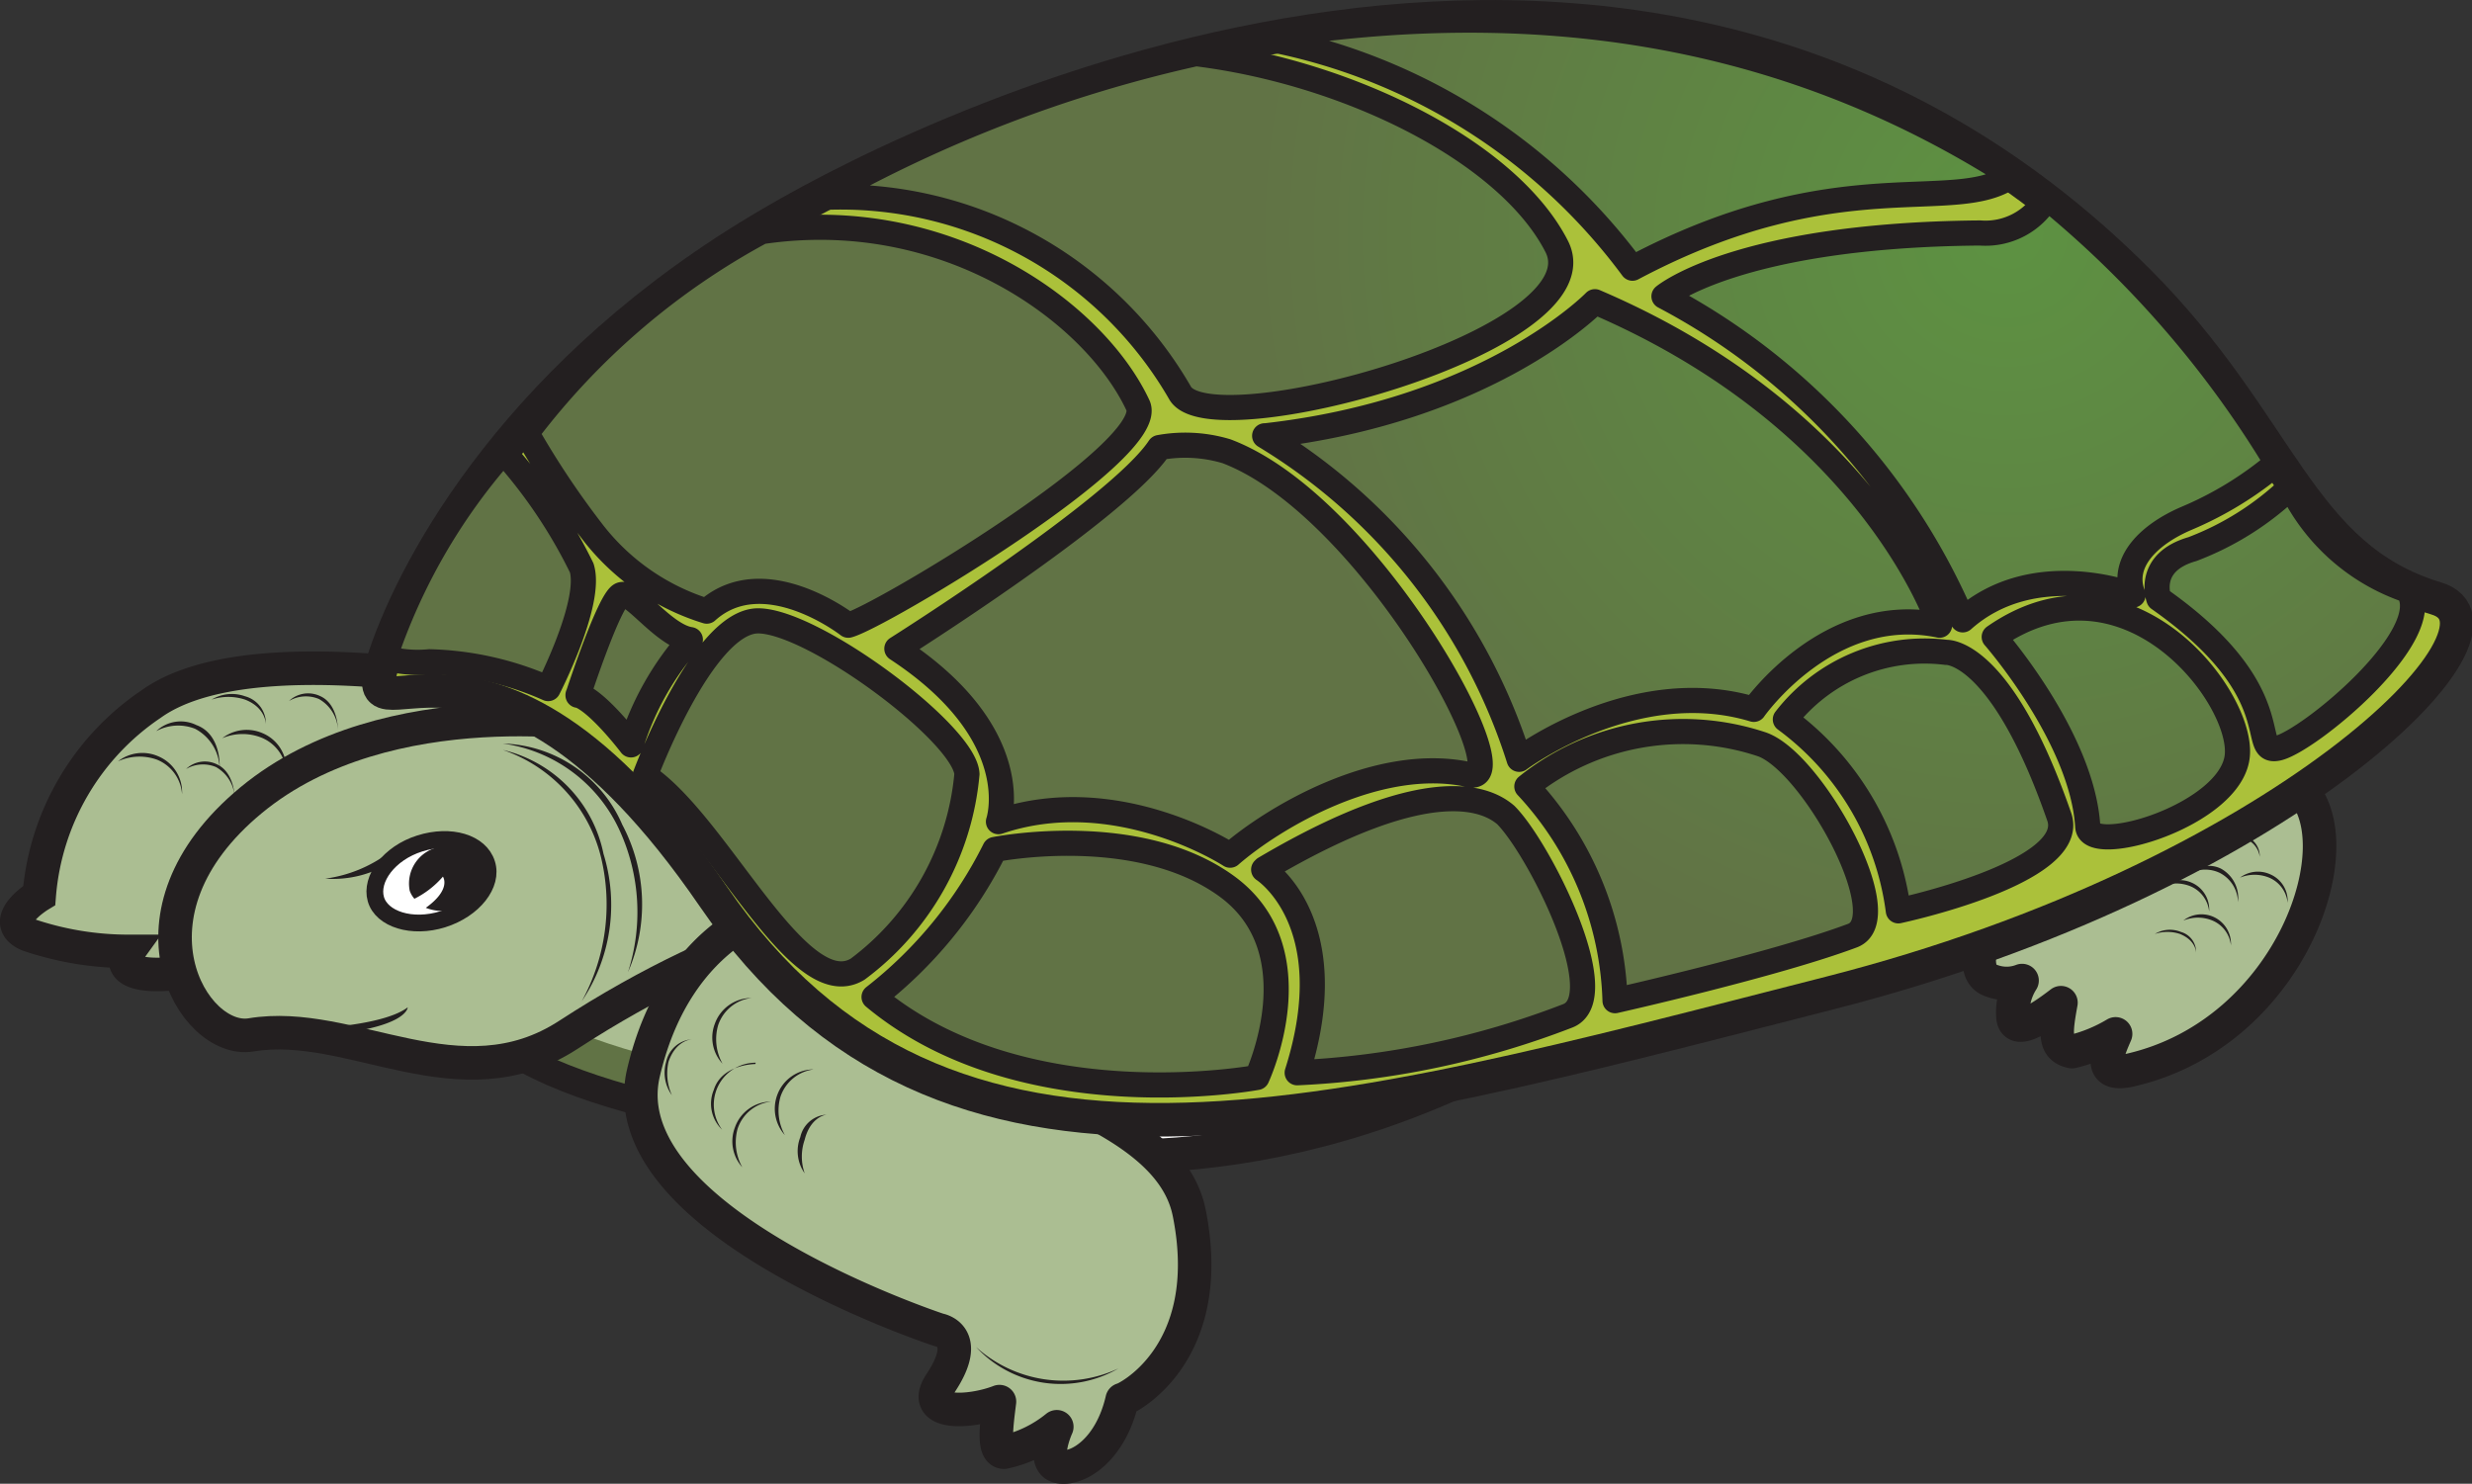 <svg xmlns="http://www.w3.org/2000/svg" viewBox="0 0 73.73 44.26"><rect x="0" y="0" width="73.73" height="44.26" fill="#333333" stroke="none"/><defs><style>.cls-1,.cls-10{fill:#fff}.cls-1,.cls-10,.cls-2,.cls-3,.cls-4,.cls-5,.cls-6,.cls-7,.cls-8,.cls-9{fill-rule:evenodd}.cls-2,.cls-5,.cls-7{fill:#abbe92}.cls-10,.cls-2,.cls-4,.cls-5,.cls-6,.cls-8,.cls-9{stroke:#231f20}.cls-2,.cls-4,.cls-5,.cls-6,.cls-7,.cls-8{stroke-width:1px}.cls-3{fill:#231f20}.cls-4,.cls-6{fill:none}.cls-4,.cls-5{stroke-linecap:round}.cls-4,.cls-5,.cls-9{stroke-linejoin:round}.cls-7{stroke:#617345}.cls-8{fill:#abc13a}.cls-9{stroke-width:.75px;fill:url(#GradientFill_91)}.cls-10{stroke-width:.5px}</style><radialGradient id="GradientFill_91" cx="59.86" cy="6.95" r="22.48" gradientUnits="userSpaceOnUse"><stop offset="0" stop-color="#5d9242"/><stop offset="1" stop-color="#617345"/></radialGradient></defs><title>Asset 101</title><g id="Layer_2" data-name="Layer 2"><g id="Layer_1-2" data-name="Layer 1"><path class="cls-1" d="M17.42 21s-9.56-2.4-12.91 0a7.62 7.62 0 0 0-3.34 5.71s-1.25.76-.34 1.17a9.25 9.25 0 0 0 3 .5s-.8 1.11 2.42.51c4-.74 11.17-7.89 11.17-7.89z"/><path class="cls-2" d="M17.42 21s-9.56-2.4-12.91 0a7.62 7.62 0 0 0-3.34 5.71s-1.25.76-.34 1.17a9.25 9.25 0 0 0 3 .5s-.8 1.11 2.42.51c4-.74 11.17-7.89 11.17-7.89z"/><path class="cls-3" d="M6.55 22.91s.07-1-.69-1.28a1.06 1.06 0 0 0-1.2.18 1.37 1.37 0 0 1 1.16-.07 1.37 1.37 0 0 1 .73 1.17zm-1.12.78a1.16 1.16 0 0 0-.71-1.13 1.18 1.18 0 0 0-1.2.15 1.54 1.54 0 0 1 1.16-.05 1.2 1.2 0 0 1 .75 1.03zM8.54 23a1.16 1.16 0 0 0-.71-1.13 1.19 1.19 0 0 0-1.2.15A1.54 1.54 0 0 1 7.79 22a1.2 1.2 0 0 1 .75 1z"/><path class="cls-3" d="M7 23.8s0-.76-.53-1a.81.81 0 0 0-.92.14 1 1 0 0 1 .89-.06 1.1 1.1 0 0 1 .56.92zm3.08-2.04s0-.77-.54-1a.83.83 0 0 0-.92.15 1 1 0 0 1 .89-.06 1.12 1.12 0 0 1 .57.91zm-2.15-.16a.84.84 0 0 0-.62-.83 1.17 1.17 0 0 0-1 .1 1.58 1.58 0 0 1 1 0c.62.24.62.73.62.73z"/><path class="cls-1" d="M26.8 33.49s18.82 7.44 33.63-18.09C68.94.71 26.8 33.49 26.8 33.49z"/><path class="cls-4" d="M26.8 33.49s18.82 7.44 33.63-18.09C68.94.71 26.8 33.49 26.8 33.49z"/><path class="cls-1" d="M66.79 19.72l-5.68 4.53s-3.11 4.54-1.72 5a1.27 1.27 0 0 0 .92 0 1.77 1.77 0 0 0-.27 1.1c.06.49.7.12 1.43-.44-.16.89-.22 1.35.33 1.46a4.6 4.6 0 0 0 1.3-.53c-.2.47-.61 1.32.44 1.08 4.85-1.11 6.76-6.91 5-8.46-2.54-2.31-1.76-3.74-1.75-3.74z"/><path class="cls-5" d="M66.79 19.72l-5.68 4.53s-3.11 4.54-1.72 5a1.27 1.27 0 0 0 .92 0 1.77 1.77 0 0 0-.27 1.1c.06.49.7.12 1.43-.44-.16.89-.22 1.35.33 1.46a4.6 4.6 0 0 0 1.3-.53c-.2.47-.61 1.32.44 1.08 4.85-1.11 6.76-6.91 5-8.46-2.54-2.31-1.75-3.74-1.75-3.74z"/><path class="cls-1" d="M32.2 34.29S5.51 34.09 16 24.9s16.2 2.86 16.2 9.39z"/><path class="cls-6" d="M32.2 34.29S5.51 34.09 16 24.9s16.2 2.86 16.2 9.39z"/><path class="cls-1" d="M32.42 33.5s-26.68-.19-16.24-9.38S32.43 27 32.42 33.5z"/><path class="cls-7" d="M32.42 33.5s-26.68-.19-16.24-9.38S32.42 27 32.42 33.5z"/><path class="cls-1" d="M27.13 27.13c-1.06-.35-5.23.5-10.21 3.74-3.24 2.11-6.47-.5-9.46 0-1.74.29-4.09-3.62 0-7s10.74-2.24 10.74-2.24z"/><path class="cls-2" d="M18.16 21.66l9 5.47c-1.06-.35-5.23.5-10.21 3.74-3.24 2.11-6.47-.5-9.46 0-1.74.29-4.09-3.62 0-7s10.67-2.21 10.67-2.21z"/><path class="cls-1" d="M35.47 36.18c-.88-4.41-11.79-4.45-12-9.17 0 0-3.25.57-4.28 5S28 39.67 28 39.67s1 .16.06 1.58c-.67 1 .9.89 1.75.56-.1.8-.19 1.48.13 1.51a3.74 3.74 0 0 0 1.58-.76s-.49 1.08.07 1.19 1.54-.51 1.88-2c.02.03 2.86-1.27 2-5.57z"/><path class="cls-5" d="M35.47 36.18c-.88-4.41-11.79-4.45-12-9.17 0 0-3.25.57-4.28 5S28 39.67 28 39.67s1 .16.06 1.58c-.67 1 .9.89 1.75.56-.1.8-.19 1.48.13 1.51a3.74 3.74 0 0 0 1.58-.76s-.49 1.08.07 1.19 1.54-.51 1.88-2c.02.03 2.86-1.27 2-5.57z"/><path class="cls-8" d="M11.48 19.57C12.42 16.78 15.56 11 23 6.66c5.2-3.07 26-13.07 40.77 1.72 4.3 4.3 4.77 8.23 8.89 9.47 2.88.86-4.59 8.33-18.08 11.77-15.11 3.86-26.41 7.18-33.3-2.87s-10.91-3.89-9.8-7.18z"/><path class="cls-9" d="M68.34 14.54a6 6 0 0 0 3.48 3.07c.91 1.32-3 4.53-3.89 4.71s.45-1.66-3.54-4.46c0 0-.4-1.08 1-1.48a8.68 8.68 0 0 0 2.92-1.84zM59.48 19s2.63 3 2.79 5.66c.06.91 4.29-.35 4.46-2.12s-3.31-6.28-7.25-3.54zm-6.23 2.46a5.25 5.25 0 0 1 4.8-2s1.63-.11 3.37 4.91c.57 1.66-4.8 2.8-4.8 2.8a8.43 8.43 0 0 0-3.37-5.71zm-.71.74a7.44 7.44 0 0 0-7 1.26 9.79 9.79 0 0 1 2.63 6.39s4.76-1.07 7.08-1.94c1.37-.51-1.2-5.2-2.71-5.71zm-14.82 3.71c5.08-3 6.72-2 7.19-1.6 1 1 3.26 5.49 1.83 6A25.56 25.56 0 0 1 38.69 32c1.43-4.51-1-6.06-1-6.06zm-11.65 3.83c4.45 3.71 11.42 2.4 11.42 2.4s1.77-3.77-.91-5.71-6.91-1.09-6.91-1.09a12.84 12.84 0 0 1-3.6 4.4zm-8.83-9s.94-2.88 1.29-3 1.26 1.22 2.06 1.34a8.59 8.59 0 0 0-1.77 3.14s-1-1.32-1.58-1.49zm2 2.4s1.72-4.62 3.37-4.62 6.17 3.37 6.23 4.57a8.17 8.17 0 0 1-3.26 5.82c-1.77 1.08-4.17-4.34-6.34-5.77zm7.54-3.77c3.89 2.57 3 5.14 3 5.14 3.54-1.2 6.91 1 6.91 1 1.31-1.14 4.45-3 7.14-2.4 1.58.34-3-8.05-7.25-9.65a4.28 4.28 0 0 0-2-.11c-1.2 1.82-7.83 6-7.83 6zM37.72 13a17.41 17.41 0 0 1 7.59 9.65s3.43-2.57 7-1.49c0 0 2.23-3.2 5.54-2.51 0 0-2-6.11-10.28-9.65 0 0-3.14 3.25-9.82 4zm23.34-7.11a2.12 2.12 0 0 1-2 1.06c-7.25.06-9.43 1.89-9.43 1.89a19.66 19.66 0 0 1 8.91 9.65c2.12-1.89 5.08-.74 5.08-.74-.39-1 .52-1.83 1.6-2.29a10.5 10.5 0 0 0 2.69-1.65 30.72 30.72 0 0 0-6.87-7.92zM60 5.24C58.31 6.46 54.85 4.73 48.69 8a17.66 17.66 0 0 0-11.08-6.88C45.6-.17 53.14.85 60 5.24zm-35.5.65A40.61 40.61 0 0 1 35.67 1.6c4.61.57 9.33 2.95 10.76 5.75s-10.38 6-11.24 4.36a11.69 11.69 0 0 0-10.68-5.82zm-8.81 7a25.47 25.47 0 0 0 2 3 6.85 6.85 0 0 0 3.39 2.34c1.71-1.54 4.22.42 4.22.42.91-.23 9.28-5.22 8.64-6.56-1.31-2.8-5.74-6-11.23-5.18a21.71 21.71 0 0 0-7 6zm-.71.62a17.85 17.85 0 0 0-3.51 6.11 3.61 3.61 0 0 0 1.34.12 9.3 9.3 0 0 1 3.54.8s1.32-2.57 1-3.6A15.14 15.14 0 0 0 15 13.46z"/><path class="cls-3" d="M22.53 31.74s-1 0-1.24.77a1.07 1.07 0 0 0 .25 1.19 1.25 1.25 0 0 1 1-2zm.47 1.12a1.15 1.15 0 0 0-1.08.77 1.16 1.16 0 0 0 .22 1.19 1.52 1.52 0 0 1-.14-1.15 1.19 1.19 0 0 1 1-.81zm1.27-.96a1.16 1.16 0 0 0-1.09.77 1.18 1.18 0 0 0 .23 1.19 1.5 1.5 0 0 1-.13-1.15 1.21 1.21 0 0 1 .99-.81zm-1.86-2.13a1.16 1.16 0 0 0-1.09.77 1.15 1.15 0 0 0 .23 1.19 1.5 1.5 0 0 1-.13-1.15 1.2 1.2 0 0 1 .99-.81zM20.66 31a.85.85 0 0 0-.79.67 1.15 1.15 0 0 0 .17 1 1.58 1.58 0 0 1-.1-1c.23-.67.72-.67.72-.67zm4 2.25a.85.85 0 0 0-.79.67A1.15 1.15 0 0 0 24 35a1.52 1.52 0 0 1 0-1c.18-.71.66-.75.66-.75zm42.09-6.34a1 1 0 0 0-.51-1 .81.81 0 0 0-.9.13 1 1 0 0 1 .87 0 1 1 0 0 1 .54.87zm-.86.28a.87.87 0 0 0-.52-.86.88.88 0 0 0-.9.11 1.14 1.14 0 0 1 .87 0 .92.92 0 0 1 .55.75zm.65 1.01a.88.88 0 0 0-1.42-.74 1.13 1.13 0 0 1 .87 0 .91.91 0 0 1 .55.74zm1.69-1.27a.86.86 0 0 0-.52-.85.89.89 0 0 0-.9.1 1.15 1.15 0 0 1 .87 0 .91.91 0 0 1 .55.75zm-.83-1.37a.64.64 0 0 0-.46-.63.89.89 0 0 0-.78.07 1.12 1.12 0 0 1 .75 0 .68.68 0 0 1 .49.56zm-1.9 2.86a.62.62 0 0 0-.45-.62.87.87 0 0 0-.78.06 1.18 1.18 0 0 1 .75 0c.49.2.48.56.48.56zM29.11 40.18a3.88 3.88 0 0 0 4.25.64 3.44 3.44 0 0 1-4.25-.64zM8.36 30.72s2.91 0 3.8-.67c0 0 0 .66-2.8.85zm1.34-4.51a4.06 4.06 0 0 0 1.89-.77 2.93 2.93 0 0 1 1.28-.44l-1.16.69a3.26 3.26 0 0 1-2.01.52z"/><path class="cls-10" d="M14.52 25.76c.2.62-.39 1.37-1.31 1.66s-1.83 0-2-.6.39-1.37 1.31-1.66 1.8-.03 2 .6z"/><path class="cls-3" d="M13.08 25.27a1.11 1.11 0 0 0-.86 1.3.72.72 0 0 0 .14.24 2.72 2.72 0 0 0 .85-.66s.27.37-.51.93a1.37 1.37 0 0 0 1 0 1.12 1.12 0 0 0 .87-1.3 1.13 1.13 0 0 0-1.49-.51zM15 22.18a4.5 4.5 0 0 1 3.48 2.59 5.85 5.85 0 0 1 .25 4.23 5.07 5.07 0 0 0-.17-4.4A4 4 0 0 0 15 22.18z"/><path class="cls-3" d="M15 22.37a4.53 4.53 0 0 1 2.93 3.22 6 6 0 0 1-.58 4.28 5.15 5.15 0 0 0 .65-4.4 4 4 0 0 0-3-3.1z"/></g></g></svg>